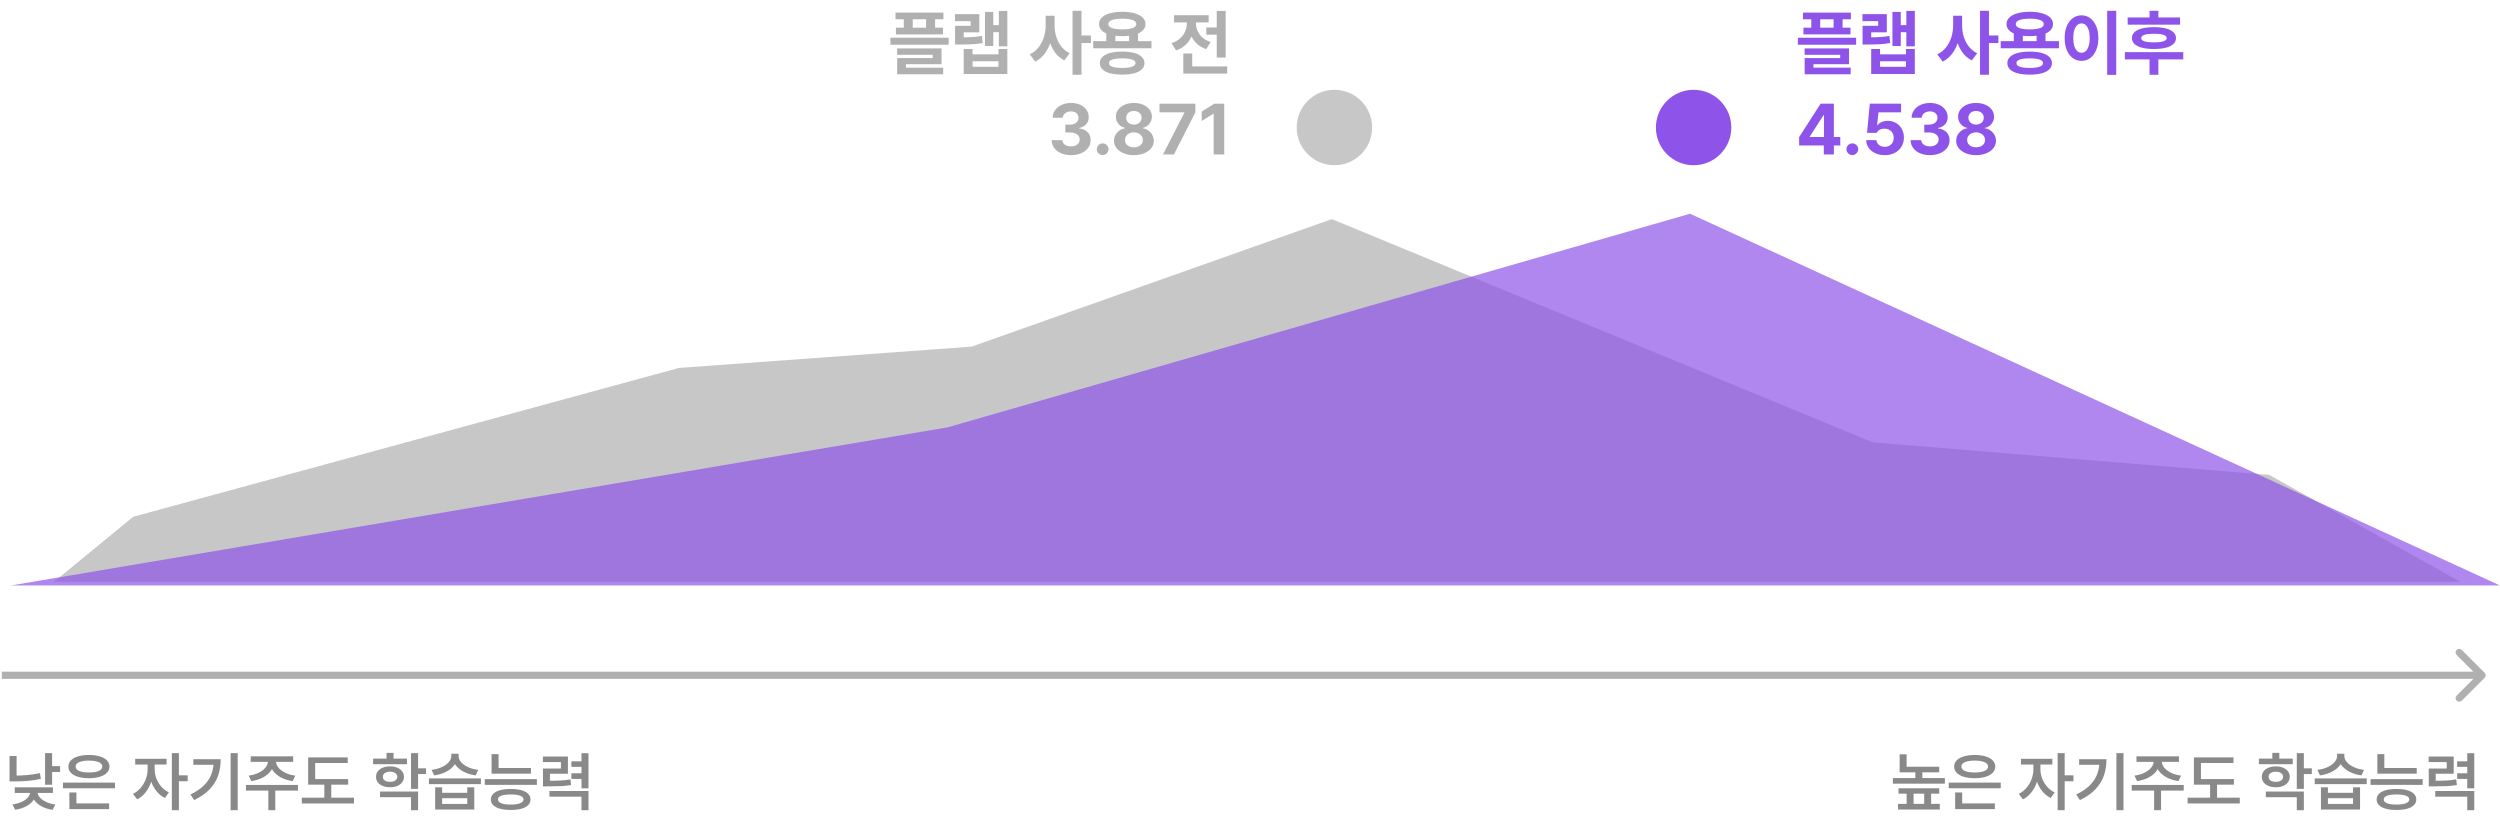 <svg width="696" height="231" viewBox="0 0 696 231" fill="none" xmlns="http://www.w3.org/2000/svg">
<path d="M14.51 209.667V218.474H12.546V209.667H14.51ZM16.729 213.291V214.919H13.963V213.291H16.729ZM4.621 210.475V216.945H2.657V210.475H4.621ZM3.981 215.932C5.187 215.932 6.376 215.881 7.549 215.777C8.726 215.669 9.919 215.491 11.129 215.242L11.365 216.852C10.118 217.109 8.887 217.291 7.673 217.399C6.459 217.503 5.228 217.552 3.981 217.548H2.657V215.932H3.981ZM10.035 220.501C10.031 221.321 9.789 222.073 9.308 222.757C8.831 223.441 8.154 224.015 7.275 224.479C6.401 224.943 5.382 225.26 4.217 225.43L3.453 223.95C4.452 223.822 5.324 223.581 6.07 223.229C6.815 222.877 7.387 222.463 7.785 221.986C8.183 221.51 8.384 221.015 8.388 220.501V220.028H10.035V220.501ZM10.458 220.501C10.454 220.998 10.652 221.487 11.054 221.968C11.456 222.448 12.032 222.869 12.782 223.229C13.537 223.59 14.409 223.838 15.399 223.975L14.647 225.467C13.483 225.293 12.459 224.968 11.576 224.491C10.698 224.019 10.018 223.436 9.538 222.744C9.061 222.052 8.823 221.305 8.823 220.501V220.028H10.458V220.501ZM14.734 219.189V220.756H4.106V219.189H14.734ZM32.006 217.884V219.444H17.53V217.884H32.006ZM30.371 223.671V225.256H19.314V223.671H30.371ZM21.278 220.619V224.174H19.314V220.619H21.278ZM24.759 210.189C25.907 210.185 26.909 210.314 27.767 210.575C28.629 210.831 29.296 211.202 29.768 211.687C30.241 212.168 30.477 212.738 30.477 213.396C30.477 214.064 30.241 214.644 29.768 215.137C29.296 215.626 28.629 216.001 27.767 216.262C26.909 216.523 25.907 216.653 24.759 216.653C23.607 216.653 22.6 216.523 21.738 216.262C20.876 216.001 20.209 215.626 19.737 215.137C19.264 214.644 19.03 214.064 19.034 213.396C19.03 212.738 19.264 212.168 19.737 211.687C20.209 211.202 20.876 210.831 21.738 210.575C22.6 210.314 23.607 210.185 24.759 210.189ZM24.759 211.743C23.988 211.743 23.325 211.809 22.77 211.942C22.215 212.07 21.79 212.259 21.496 212.508C21.201 212.756 21.056 213.052 21.061 213.396C21.056 213.757 21.201 214.061 21.496 214.31C21.79 214.559 22.213 214.747 22.764 214.876C23.319 215 23.984 215.062 24.759 215.062C25.534 215.062 26.197 215 26.748 214.876C27.303 214.747 27.728 214.559 28.022 214.31C28.32 214.061 28.47 213.757 28.47 213.396C28.47 213.052 28.32 212.756 28.022 212.508C27.728 212.259 27.303 212.07 26.748 211.942C26.193 211.809 25.53 211.743 24.759 211.743ZM42.66 214.186C42.66 215.358 42.476 216.502 42.107 217.617C41.738 218.731 41.214 219.724 40.535 220.594C39.855 221.464 39.068 222.115 38.173 222.546L37.023 221.004C37.839 220.619 38.556 220.059 39.173 219.326C39.791 218.593 40.265 217.778 40.597 216.883C40.928 215.984 41.096 215.085 41.1 214.186V212.085H42.66V214.186ZM43.058 214.186C43.054 215.023 43.209 215.862 43.524 216.703C43.843 217.544 44.303 218.311 44.904 219.003C45.505 219.695 46.211 220.229 47.023 220.606L45.929 222.148C45.03 221.729 44.245 221.106 43.574 220.277C42.907 219.444 42.395 218.499 42.039 217.443C41.682 216.382 41.504 215.296 41.504 214.186V212.085H43.058V214.186ZM46.377 211.246V212.849H37.638V211.246H46.377ZM49.802 209.68V225.554H47.844V209.68H49.802ZM52.251 215.858V217.499H49.373V215.858H52.251ZM66.179 209.68V225.554H64.209V209.68H66.179ZM61.443 211.364C61.443 213.021 61.204 214.542 60.728 215.926C60.251 217.306 59.466 218.574 58.372 219.73C57.282 220.886 55.84 221.893 54.046 222.751L53.021 221.184C54.541 220.459 55.778 219.633 56.731 218.704C57.688 217.776 58.389 216.736 58.832 215.584C59.28 214.432 59.505 213.135 59.51 211.693V211.364H61.443ZM60.392 211.364V212.912H53.829V211.364H60.392ZM76.297 211.917C76.293 212.849 76.023 213.703 75.489 214.478C74.954 215.253 74.209 215.899 73.251 216.417C72.298 216.935 71.202 217.285 69.963 217.468L69.23 215.932C70.282 215.796 71.215 215.526 72.027 215.124C72.843 214.718 73.473 214.235 73.916 213.676C74.364 213.117 74.59 212.53 74.594 211.917V211.376H76.297V211.917ZM76.838 211.917C76.834 212.53 77.053 213.117 77.496 213.676C77.94 214.235 78.57 214.718 79.386 215.124C80.202 215.526 81.143 215.796 82.208 215.932L81.487 217.468C80.24 217.285 79.135 216.935 78.174 216.417C77.213 215.899 76.465 215.255 75.93 214.484C75.396 213.709 75.128 212.854 75.128 211.917V211.376H76.838V211.917ZM76.639 219.637V225.554H74.706V219.637H76.639ZM82.948 218.53V220.109H68.472V218.53H82.948ZM81.617 210.568V212.11H69.796V210.568H81.617ZM96.925 216.896V218.45H85.787V216.896H96.925ZM98.554 222.079V223.683H84.028V222.079H98.554ZM92.227 217.592V222.633H90.287V217.592H92.227ZM96.801 210.854V212.421H87.745V217.604H85.787V210.854H96.801ZM113.298 211.196V212.744H103.869V211.196H113.298ZM108.593 213.359C109.347 213.363 110.016 213.485 110.6 213.726C111.189 213.966 111.646 214.308 111.974 214.751C112.301 215.191 112.465 215.696 112.465 216.268C112.465 216.84 112.301 217.345 111.974 217.785C111.646 218.224 111.191 218.566 110.606 218.81C110.022 219.05 109.351 219.171 108.593 219.171C107.83 219.171 107.153 219.05 106.56 218.81C105.968 218.566 105.506 218.224 105.174 217.785C104.847 217.345 104.685 216.84 104.689 216.268C104.685 215.696 104.847 215.191 105.174 214.751C105.506 214.308 105.968 213.966 106.56 213.726C107.153 213.485 107.83 213.363 108.593 213.359ZM108.593 214.838C108.187 214.838 107.83 214.896 107.524 215.012C107.221 215.128 106.987 215.294 106.821 215.51C106.66 215.721 106.581 215.974 106.585 216.268C106.581 216.562 106.66 216.815 106.821 217.026C106.987 217.233 107.221 217.393 107.524 217.505C107.83 217.613 108.187 217.664 108.593 217.66C108.99 217.664 109.341 217.613 109.643 217.505C109.946 217.393 110.182 217.231 110.352 217.02C110.521 216.809 110.609 216.558 110.613 216.268C110.609 215.974 110.521 215.721 110.352 215.51C110.182 215.294 109.946 215.128 109.643 215.012C109.341 214.896 108.99 214.838 108.593 214.838ZM116.393 209.68V219.624H114.429V209.68H116.393ZM118.612 213.9V215.497H115.846V213.9H118.612ZM116.393 220.364V225.554H114.429V221.936H105.802V220.364H116.393ZM109.562 209.605V212.066H107.617V209.605H109.562ZM123.093 219.202V220.718H130.085V219.202H132.037V225.367H121.153V219.202H123.093ZM123.093 223.82H130.085V222.216H123.093V223.82ZM133.889 216.709V218.3H119.413V216.709H133.889ZM127.338 210.45C127.338 211.354 127.062 212.186 126.511 212.949C125.96 213.711 125.196 214.347 124.218 214.857C123.24 215.363 122.127 215.7 120.88 215.87L120.159 214.335C121.24 214.198 122.198 213.937 123.03 213.552C123.863 213.162 124.508 212.696 124.963 212.153C125.419 211.61 125.647 211.043 125.647 210.45V209.847H127.338V210.45ZM127.661 210.45C127.657 211.026 127.883 211.59 128.338 212.141C128.798 212.688 129.445 213.158 130.278 213.552C131.111 213.945 132.062 214.206 133.131 214.335L132.434 215.87C131.175 215.7 130.056 215.358 129.078 214.845C128.1 214.331 127.338 213.695 126.791 212.936C126.248 212.178 125.979 211.349 125.983 210.45V209.847H127.661V210.45ZM147.817 213.807V215.385H136.853V213.807H147.817ZM138.798 209.953V214.521H136.853V209.953H138.798ZM149.47 216.908V218.499H134.97V216.908H149.47ZM142.186 219.649C143.33 219.649 144.314 219.763 145.138 219.991C145.963 220.219 146.595 220.552 147.034 220.992C147.473 221.427 147.693 221.953 147.693 222.57C147.693 223.188 147.473 223.716 147.034 224.155C146.595 224.595 145.963 224.926 145.138 225.15C144.314 225.378 143.33 225.492 142.186 225.492C141.038 225.492 140.05 225.378 139.221 225.15C138.392 224.926 137.756 224.595 137.313 224.155C136.874 223.716 136.654 223.188 136.654 222.57C136.654 221.953 136.874 221.427 137.313 220.992C137.756 220.552 138.392 220.219 139.221 219.991C140.05 219.763 141.038 219.649 142.186 219.649ZM142.186 221.172C141.407 221.176 140.754 221.23 140.228 221.334C139.706 221.433 139.31 221.586 139.041 221.794C138.772 222.001 138.639 222.26 138.643 222.57C138.639 222.873 138.772 223.132 139.041 223.347C139.31 223.559 139.71 223.72 140.24 223.832C140.771 223.94 141.419 223.994 142.186 223.994C142.948 223.994 143.593 223.94 144.119 223.832C144.645 223.72 145.045 223.559 145.318 223.347C145.596 223.132 145.737 222.873 145.741 222.57C145.737 222.26 145.598 222.001 145.325 221.794C145.051 221.586 144.651 221.433 144.125 221.334C143.603 221.23 142.957 221.176 142.186 221.172ZM152.341 217.362C153.97 217.366 155.234 217.343 156.133 217.294C157.036 217.244 157.929 217.136 158.812 216.97L158.992 218.549C158.097 218.702 157.183 218.804 156.251 218.854C155.318 218.899 154.015 218.924 152.341 218.928H151.167V217.362H152.341ZM158.109 210.618V215.41H153.1V218.356H151.167V213.95H156.164V212.166H151.142V210.618H158.109ZM163.834 209.692V219.463H161.882V209.692H163.834ZM162.261 211.948V213.502H159.073V211.948H162.261ZM162.261 215.286V216.852H159.073V215.286H162.261ZM163.834 220.215V225.566H161.882V221.787H152.969V220.215H163.834Z" fill="#898989"/>
<path d="M539.877 213.452V215.019H528.857V213.452H539.877ZM530.802 209.997V214.478H528.857V209.997H530.802ZM541.449 216.61V218.176H526.974V216.61H541.449ZM535.184 214.559V217.729H533.226V214.559H535.184ZM539.883 219.444V220.961H528.546V219.444H539.883ZM540.045 223.789V225.367H528.409V223.789H540.045ZM532.742 219.842V224.559H530.802V219.842H532.742ZM537.621 219.842V224.559H535.694V219.842H537.621ZM557.006 217.884V219.444H542.53V217.884H557.006ZM555.371 223.671V225.256H544.314V223.671H555.371ZM546.278 220.619V224.174H544.314V220.619H546.278ZM549.759 210.189C550.907 210.185 551.909 210.314 552.767 210.575C553.629 210.831 554.296 211.202 554.769 211.687C555.241 212.168 555.477 212.738 555.477 213.396C555.477 214.064 555.241 214.644 554.769 215.137C554.296 215.626 553.629 216.001 552.767 216.262C551.909 216.523 550.907 216.653 549.759 216.653C548.607 216.653 547.6 216.523 546.738 216.262C545.876 216.001 545.209 215.626 544.737 215.137C544.264 214.644 544.03 214.064 544.034 213.396C544.03 212.738 544.264 212.168 544.737 211.687C545.209 211.202 545.876 210.831 546.738 210.575C547.6 210.314 548.607 210.185 549.759 210.189ZM549.759 211.743C548.988 211.743 548.325 211.809 547.77 211.942C547.215 212.07 546.79 212.259 546.496 212.508C546.202 212.756 546.057 213.052 546.061 213.396C546.057 213.757 546.202 214.061 546.496 214.31C546.79 214.559 547.213 214.747 547.764 214.876C548.319 215 548.984 215.062 549.759 215.062C550.534 215.062 551.197 215 551.748 214.876C552.303 214.747 552.728 214.559 553.022 214.31C553.32 214.061 553.469 213.757 553.469 213.396C553.469 213.052 553.32 212.756 553.022 212.508C552.728 212.259 552.303 212.07 551.748 211.942C551.193 211.809 550.53 211.743 549.759 211.743ZM567.66 214.186C567.66 215.358 567.476 216.502 567.107 217.617C566.738 218.731 566.214 219.724 565.534 220.594C564.855 221.464 564.068 222.115 563.173 222.546L562.023 221.004C562.839 220.619 563.556 220.059 564.173 219.326C564.791 218.593 565.265 217.778 565.597 216.883C565.928 215.984 566.096 215.085 566.1 214.186V212.085H567.66V214.186ZM568.058 214.186C568.054 215.023 568.209 215.862 568.524 216.703C568.843 217.544 569.303 218.311 569.904 219.003C570.505 219.695 571.211 220.229 572.023 220.606L570.93 222.148C570.03 221.729 569.245 221.106 568.574 220.277C567.907 219.444 567.395 218.499 567.039 217.443C566.682 216.382 566.504 215.296 566.504 214.186V212.085H568.058V214.186ZM571.377 211.246V212.849H562.638V211.246H571.377ZM574.802 209.68V225.554H572.844V209.68H574.802ZM577.251 215.858V217.499H574.373V215.858H577.251ZM591.179 209.68V225.554H589.209V209.68H591.179ZM586.443 211.364C586.443 213.021 586.204 214.542 585.728 215.926C585.251 217.306 584.466 218.574 583.372 219.73C582.282 220.886 580.84 221.893 579.046 222.751L578.021 221.184C579.541 220.459 580.778 219.633 581.731 218.704C582.689 217.776 583.389 216.736 583.832 215.584C584.28 214.432 584.506 213.135 584.51 211.693V211.364H586.443ZM585.392 211.364V212.912H578.829V211.364H585.392ZM601.297 211.917C601.293 212.849 601.023 213.703 600.489 214.478C599.954 215.253 599.209 215.899 598.251 216.417C597.298 216.935 596.202 217.285 594.963 217.468L594.23 215.932C595.282 215.796 596.215 215.526 597.027 215.124C597.843 214.718 598.473 214.235 598.916 213.676C599.364 213.117 599.59 212.53 599.594 211.917V211.376H601.297V211.917ZM601.838 211.917C601.834 212.53 602.053 213.117 602.497 213.676C602.94 214.235 603.57 214.718 604.386 215.124C605.202 215.526 606.143 215.796 607.208 215.932L606.487 217.468C605.24 217.285 604.135 216.935 603.174 216.417C602.213 215.899 601.465 215.255 600.93 214.484C600.396 213.709 600.128 212.854 600.128 211.917V211.376H601.838V211.917ZM601.639 219.637V225.554H599.706V219.637H601.639ZM607.948 218.53V220.109H593.472V218.53H607.948ZM606.617 210.568V212.11H594.796V210.568H606.617ZM621.925 216.896V218.45H610.787V216.896H621.925ZM623.554 222.079V223.683H609.028V222.079H623.554ZM617.227 217.592V222.633H615.287V217.592H617.227ZM621.801 210.854V212.421H612.745V217.604H610.787V210.854H621.801ZM638.298 211.196V212.744H628.869V211.196H638.298ZM633.593 213.359C634.347 213.363 635.016 213.485 635.6 213.726C636.189 213.966 636.646 214.308 636.974 214.751C637.301 215.191 637.465 215.696 637.465 216.268C637.465 216.84 637.301 217.345 636.974 217.785C636.646 218.224 636.191 218.566 635.606 218.81C635.022 219.05 634.351 219.171 633.593 219.171C632.83 219.171 632.153 219.05 631.56 218.81C630.968 218.566 630.506 218.224 630.174 217.785C629.847 217.345 629.685 216.84 629.689 216.268C629.685 215.696 629.847 215.191 630.174 214.751C630.506 214.308 630.968 213.966 631.56 213.726C632.153 213.485 632.83 213.363 633.593 213.359ZM633.593 214.838C633.187 214.838 632.83 214.896 632.524 215.012C632.221 215.128 631.987 215.294 631.821 215.51C631.66 215.721 631.581 215.974 631.585 216.268C631.581 216.562 631.66 216.815 631.821 217.026C631.987 217.233 632.221 217.393 632.524 217.505C632.83 217.613 633.187 217.664 633.593 217.66C633.99 217.664 634.341 217.613 634.643 217.505C634.946 217.393 635.182 217.231 635.352 217.02C635.521 216.809 635.609 216.558 635.613 216.268C635.609 215.974 635.521 215.721 635.352 215.51C635.182 215.294 634.946 215.128 634.643 215.012C634.341 214.896 633.99 214.838 633.593 214.838ZM641.393 209.68V219.624H639.429V209.68H641.393ZM643.612 213.9V215.497H640.846V213.9H643.612ZM641.393 220.364V225.554H639.429V221.936H630.802V220.364H641.393ZM634.562 209.605V212.066H632.617V209.605H634.562ZM648.093 219.202V220.718H655.085V219.202H657.037V225.367H646.153V219.202H648.093ZM648.093 223.82H655.085V222.216H648.093V223.82ZM658.889 216.709V218.3H644.413V216.709H658.889ZM652.338 210.45C652.338 211.354 652.062 212.186 651.511 212.949C650.96 213.711 650.196 214.347 649.218 214.857C648.24 215.363 647.127 215.7 645.88 215.87L645.159 214.335C646.24 214.198 647.198 213.937 648.03 213.552C648.863 213.162 649.508 212.696 649.963 212.153C650.419 211.61 650.647 211.043 650.647 210.45V209.847H652.338V210.45ZM652.661 210.45C652.657 211.026 652.883 211.59 653.338 212.141C653.798 212.688 654.445 213.158 655.278 213.552C656.111 213.945 657.062 214.206 658.131 214.335L657.434 215.87C656.175 215.7 655.056 215.358 654.078 214.845C653.1 214.331 652.338 213.695 651.791 212.936C651.248 212.178 650.979 211.349 650.983 210.45V209.847H652.661V210.45ZM672.817 213.807V215.385H661.853V213.807H672.817ZM663.798 209.953V214.521H661.853V209.953H663.798ZM674.47 216.908V218.499H659.97V216.908H674.47ZM667.186 219.649C668.33 219.649 669.314 219.763 670.138 219.991C670.963 220.219 671.595 220.552 672.034 220.992C672.473 221.427 672.693 221.953 672.693 222.57C672.693 223.188 672.473 223.716 672.034 224.155C671.595 224.595 670.963 224.926 670.138 225.15C669.314 225.378 668.33 225.492 667.186 225.492C666.038 225.492 665.05 225.378 664.221 225.15C663.392 224.926 662.756 224.595 662.313 224.155C661.874 223.716 661.654 223.188 661.654 222.57C661.654 221.953 661.874 221.427 662.313 220.992C662.756 220.552 663.392 220.219 664.221 219.991C665.05 219.763 666.038 219.649 667.186 219.649ZM667.186 221.172C666.407 221.176 665.754 221.23 665.228 221.334C664.706 221.433 664.31 221.586 664.041 221.794C663.772 222.001 663.639 222.26 663.643 222.57C663.639 222.873 663.772 223.132 664.041 223.347C664.31 223.559 664.71 223.72 665.24 223.832C665.771 223.94 666.419 223.994 667.186 223.994C667.948 223.994 668.593 223.94 669.119 223.832C669.645 223.72 670.045 223.559 670.318 223.347C670.596 223.132 670.737 222.873 670.741 222.57C670.737 222.26 670.598 222.001 670.325 221.794C670.051 221.586 669.651 221.433 669.125 221.334C668.603 221.23 667.957 221.176 667.186 221.172ZM677.341 217.362C678.97 217.366 680.234 217.343 681.133 217.294C682.036 217.244 682.929 217.136 683.812 216.97L683.992 218.549C683.097 218.702 682.183 218.804 681.251 218.854C680.318 218.899 679.015 218.924 677.341 218.928H676.167V217.362H677.341ZM683.109 210.618V215.41H678.1V218.356H676.167V213.95H681.164V212.166H676.142V210.618H683.109ZM688.834 209.692V219.463H686.882V209.692H688.834ZM687.261 211.948V213.502H684.073V211.948H687.261ZM687.261 215.286V216.852H684.073V215.286H687.261ZM688.834 220.215V225.566H686.882V221.787H677.969V220.215H688.834Z" fill="#898989"/>
<path d="M685 162H15L37.074 143.872L188.992 102.436L270.5 96.5L370.775 61L521.395 123.154L631.764 132.218L685 162Z" fill="#C7C7C7"/>
<path d="M696 163H3L263.848 118.967L470.5 59.5L696 163Z" fill="#8E54E9" fill-opacity="0.7"/>
<path d="M691.707 188.707C692.098 188.317 692.098 187.683 691.707 187.293L685.343 180.929C684.953 180.538 684.319 180.538 683.929 180.929C683.538 181.319 683.538 181.953 683.929 182.343L689.586 188L683.929 193.657C683.538 194.047 683.538 194.681 683.929 195.071C684.319 195.462 684.953 195.462 685.343 195.071L691.707 188.707ZM0.5 189H691V187H0.5V189Z" fill="#B0B0B0"/>
<circle cx="471.5" cy="35.5" r="10.5" fill="#8E54E9"/>
<circle cx="371.5" cy="35.5" r="10.5" fill="#C7C7C7"/>
<path d="M262.646 3.51V5.367H249.31V3.51H262.646ZM262.528 7.702V9.573H249.427V7.702H262.528ZM254.103 4.228V8.924H251.617V4.228H254.103ZM260.332 4.228V8.924H257.825V4.228H260.332ZM264.103 10.505V12.46H247.887V10.505H264.103ZM262.121 13.475V17.867H252.217V19.559H249.773V16.169H259.662V15.257H249.759V13.475H262.121ZM262.583 18.841V20.678H249.773V18.841H262.583ZM280.442 3.04V12.902H278.08V3.04H280.442ZM278.846 7.004V8.959H275.973V7.004H278.846ZM276.533 3.323V12.798H274.212V3.323H276.533ZM270.759 13.634V15.133H277.976V13.634H280.442V20.602H268.294V13.634H270.759ZM270.759 18.606H277.976V17.059H270.759V18.606ZM267.12 10.402C268.137 10.402 268.964 10.393 269.599 10.374C270.235 10.356 270.861 10.317 271.478 10.257C272.095 10.197 272.723 10.105 273.363 9.981L273.591 11.97C272.61 12.14 271.646 12.255 270.697 12.315C269.753 12.37 268.561 12.398 267.12 12.398H265.891V10.402H267.12ZM272.645 3.938V9H268.301V12.142H265.891V7.184H270.248V5.892H265.863V3.938H272.645ZM293.137 7.046C293.133 8.551 292.949 9.967 292.585 11.293C292.226 12.619 291.676 13.793 290.934 14.815C290.198 15.832 289.288 16.61 288.206 17.149L286.68 15.126C287.647 14.679 288.462 14.037 289.125 13.199C289.793 12.356 290.29 11.408 290.617 10.354C290.944 9.295 291.109 8.192 291.114 7.046V4.387H293.137V7.046ZM293.607 7.046C293.602 8.151 293.754 9.207 294.063 10.216C294.371 11.224 294.841 12.133 295.472 12.943C296.107 13.749 296.885 14.375 297.806 14.822L296.3 16.804C295.255 16.288 294.38 15.538 293.676 14.553C292.972 13.563 292.449 12.43 292.108 11.155C291.772 9.875 291.607 8.505 291.611 7.046V4.387H293.607V7.046ZM301.086 3.012V20.802H298.593V3.012H301.086ZM303.711 9.87V11.976H300.534V9.87H303.711ZM310.519 8.986V12.239H307.998V8.986H310.519ZM316.824 8.986V12.239H314.345V8.986H316.824ZM320.568 11.452V13.441H304.352V11.452H320.568ZM312.425 14.366C313.705 14.366 314.808 14.49 315.733 14.739C316.663 14.988 317.375 15.351 317.867 15.83C318.365 16.304 318.615 16.882 318.62 17.564C318.615 18.25 318.365 18.834 317.867 19.318C317.375 19.801 316.666 20.165 315.74 20.409C314.815 20.653 313.71 20.775 312.425 20.775C311.127 20.775 310.01 20.653 309.076 20.409C308.146 20.165 307.434 19.801 306.942 19.318C306.449 18.834 306.203 18.25 306.203 17.564C306.203 16.882 306.449 16.304 306.942 15.83C307.439 15.351 308.153 14.988 309.083 14.739C310.013 14.49 311.127 14.366 312.425 14.366ZM312.425 16.244C311.597 16.249 310.911 16.3 310.367 16.396C309.824 16.488 309.417 16.634 309.145 16.831C308.873 17.025 308.74 17.269 308.744 17.564C308.74 17.863 308.873 18.114 309.145 18.316C309.417 18.514 309.826 18.664 310.374 18.765C310.922 18.866 311.606 18.917 312.425 18.917C313.236 18.917 313.912 18.866 314.456 18.765C315.004 18.664 315.416 18.514 315.692 18.316C315.973 18.114 316.115 17.863 316.12 17.564C316.12 17.269 315.98 17.025 315.699 16.831C315.418 16.634 315.006 16.488 314.463 16.396C313.919 16.3 313.24 16.249 312.425 16.244ZM312.446 3.275C313.754 3.279 314.893 3.42 315.865 3.696C316.836 3.968 317.586 4.361 318.116 4.877C318.645 5.388 318.91 5.998 318.91 6.707C318.91 7.407 318.645 8.01 318.116 8.517C317.591 9.018 316.843 9.403 315.871 9.67C314.9 9.932 313.758 10.063 312.446 10.063C311.129 10.063 309.983 9.932 309.007 9.67C308.031 9.403 307.28 9.018 306.755 8.517C306.231 8.01 305.97 7.407 305.975 6.707C305.97 5.998 306.233 5.388 306.762 4.877C307.292 4.361 308.042 3.968 309.014 3.696C309.99 3.42 311.134 3.279 312.446 3.275ZM312.446 5.195C311.608 5.195 310.899 5.252 310.319 5.367C309.739 5.482 309.299 5.653 309 5.878C308.705 6.099 308.56 6.376 308.565 6.707C308.56 7.034 308.705 7.308 309 7.529C309.299 7.745 309.737 7.909 310.312 8.019C310.892 8.13 311.603 8.185 312.446 8.185C313.284 8.185 313.991 8.13 314.566 8.019C315.146 7.909 315.586 7.743 315.885 7.522C316.189 7.301 316.341 7.029 316.341 6.707C316.341 6.376 316.189 6.099 315.885 5.878C315.581 5.653 315.139 5.482 314.559 5.367C313.984 5.252 313.279 5.195 312.446 5.195ZM340.045 7.639V9.649H335.832V7.639H340.045ZM341.226 3.04V16.017H338.74V3.04H341.226ZM341.647 18.482V20.492H329.43V18.482H341.647ZM331.917 14.884V19.663H329.43V14.884H331.917ZM332.441 6.5C332.441 7.646 332.255 8.721 331.882 9.725C331.514 10.724 330.952 11.601 330.197 12.356C329.446 13.107 328.521 13.666 327.421 14.034L326.143 12.018C327.091 11.719 327.883 11.284 328.519 10.713C329.159 10.142 329.633 9.495 329.941 8.772C330.254 8.045 330.413 7.287 330.418 6.5V5.347H332.441V6.5ZM332.952 6.514C332.952 7.232 333.1 7.93 333.394 8.606C333.694 9.283 334.149 9.895 334.762 10.443C335.374 10.987 336.134 11.406 337.041 11.7L335.812 13.675C334.739 13.321 333.836 12.784 333.104 12.066C332.372 11.348 331.824 10.512 331.461 9.559C331.102 8.606 330.922 7.591 330.922 6.514V5.347H332.952V6.514ZM336.495 4.235V6.231H326.854V4.235H336.495ZM298.162 43.193C297.135 43.193 296.215 43.018 295.4 42.669C294.589 42.314 293.952 41.821 293.487 41.191C293.026 40.555 292.789 39.832 292.775 39.022H295.738C295.752 39.363 295.865 39.667 296.077 39.934C296.293 40.196 296.583 40.401 296.947 40.548C297.31 40.691 297.718 40.762 298.169 40.762C298.634 40.762 299.051 40.684 299.419 40.528C299.787 40.367 300.073 40.139 300.275 39.844C300.483 39.549 300.584 39.215 300.579 38.843C300.584 38.46 300.478 38.12 300.262 37.82C300.045 37.521 299.734 37.289 299.329 37.123C298.924 36.957 298.448 36.874 297.9 36.874H296.588V34.699H297.9C298.36 34.699 298.77 34.621 299.129 34.464C299.488 34.308 299.767 34.087 299.965 33.801C300.167 33.516 300.269 33.189 300.269 32.82C300.269 32.461 300.183 32.144 300.013 31.867C299.843 31.591 299.599 31.379 299.281 31.232C298.968 31.08 298.604 31.004 298.19 31.004C297.775 31.004 297.393 31.078 297.043 31.225C296.693 31.372 296.415 31.582 296.208 31.854C296.001 32.125 295.89 32.436 295.876 32.786H293.059C293.072 31.989 293.303 31.278 293.749 30.652C294.2 30.026 294.815 29.538 295.593 29.188C296.376 28.838 297.246 28.663 298.204 28.663C299.166 28.663 300.018 28.838 300.759 29.188C301.505 29.538 302.083 30.017 302.492 30.624C302.902 31.227 303.105 31.9 303.1 32.641C303.105 33.161 302.994 33.631 302.769 34.05C302.543 34.469 302.225 34.814 301.816 35.086C301.41 35.357 300.943 35.541 300.414 35.638V35.749C301.1 35.836 301.684 36.027 302.168 36.322C302.651 36.617 303.017 36.996 303.266 37.461C303.514 37.922 303.636 38.447 303.632 39.036C303.636 39.828 303.404 40.541 302.934 41.177C302.469 41.808 301.82 42.303 300.987 42.662C300.153 43.016 299.212 43.193 298.162 43.193ZM306.996 43.173C306.697 43.173 306.421 43.099 306.168 42.952C305.915 42.804 305.714 42.606 305.567 42.358C305.42 42.105 305.348 41.831 305.353 41.536C305.348 41.241 305.42 40.97 305.567 40.721C305.714 40.472 305.915 40.274 306.168 40.127C306.421 39.98 306.697 39.906 306.996 39.906C307.282 39.906 307.549 39.98 307.798 40.127C308.046 40.274 308.246 40.472 308.398 40.721C308.555 40.97 308.633 41.241 308.633 41.536C308.633 41.831 308.557 42.102 308.405 42.351C308.253 42.599 308.051 42.8 307.798 42.952C307.549 43.099 307.282 43.173 306.996 43.173ZM315.68 43.193C314.621 43.193 313.668 43.021 312.82 42.675C311.978 42.325 311.32 41.849 310.845 41.246C310.371 40.638 310.134 39.954 310.134 39.195C310.134 38.615 310.27 38.074 310.541 37.572C310.818 37.07 311.193 36.656 311.667 36.329C312.141 35.997 312.666 35.788 313.242 35.7V35.604C312.744 35.507 312.3 35.309 311.909 35.01C311.517 34.71 311.211 34.34 310.99 33.898C310.774 33.456 310.666 32.979 310.666 32.468C310.666 31.745 310.882 31.094 311.315 30.514C311.752 29.934 312.351 29.48 313.11 29.153C313.875 28.826 314.731 28.663 315.68 28.663C316.628 28.663 317.482 28.826 318.242 29.153C319.001 29.48 319.598 29.934 320.03 30.514C320.468 31.094 320.686 31.745 320.686 32.468C320.686 32.979 320.576 33.456 320.355 33.898C320.134 34.34 319.828 34.71 319.436 35.01C319.05 35.309 318.608 35.507 318.11 35.604V35.7C318.681 35.788 319.204 35.997 319.678 36.329C320.152 36.656 320.528 37.07 320.804 37.572C321.08 38.074 321.221 38.615 321.225 39.195C321.221 39.954 320.979 40.638 320.5 41.246C320.026 41.849 319.367 42.325 318.525 42.675C317.682 43.021 316.734 43.193 315.68 43.193ZM315.68 41.018C316.168 41.018 316.6 40.933 316.978 40.762C317.355 40.587 317.648 40.346 317.855 40.037C318.062 39.724 318.166 39.367 318.166 38.967C318.166 38.562 318.058 38.198 317.841 37.876C317.629 37.553 317.332 37.3 316.95 37.116C316.573 36.932 316.149 36.84 315.68 36.84C315.205 36.84 314.777 36.932 314.395 37.116C314.017 37.296 313.723 37.549 313.511 37.876C313.299 38.198 313.196 38.562 313.2 38.967C313.196 39.363 313.295 39.717 313.497 40.03C313.704 40.343 313.997 40.587 314.374 40.762C314.752 40.933 315.187 41.018 315.68 41.018ZM315.68 34.692C316.089 34.692 316.455 34.611 316.778 34.45C317.105 34.285 317.36 34.057 317.544 33.767C317.728 33.472 317.82 33.14 317.82 32.772C317.82 32.404 317.728 32.077 317.544 31.791C317.365 31.506 317.111 31.285 316.785 31.128C316.462 30.967 316.094 30.887 315.68 30.887C315.261 30.887 314.888 30.967 314.561 31.128C314.238 31.285 313.988 31.506 313.808 31.791C313.628 32.077 313.539 32.404 313.539 32.772C313.539 33.14 313.628 33.472 313.808 33.767C313.992 34.057 314.248 34.285 314.575 34.45C314.901 34.611 315.27 34.692 315.68 34.692ZM323.779 43L329.738 31.363V31.267H322.805V28.856H332.784V31.308L326.817 43H323.779ZM340.828 28.856V43H337.886V31.653H337.803L334.557 33.691V31.08L338.059 28.856H340.828Z" fill="#B0B0B0"/>
<path d="M515.29 3.51V5.367H501.954V3.51H515.29ZM515.173 7.702V9.573H502.072V7.702H515.173ZM506.747 4.228V8.924H504.261V4.228H506.747ZM512.977 4.228V8.924H510.47V4.228H512.977ZM516.747 10.505V12.46H500.532V10.505H516.747ZM514.765 13.475V17.867H504.862V19.559H502.417V16.169H512.307V15.257H502.403V13.475H514.765ZM515.228 18.841V20.678H502.417V18.841H515.228ZM533.086 3.04V12.902H530.724V3.04H533.086ZM531.491 7.004V8.959H528.618V7.004H531.491ZM529.177 3.323V12.798H526.857V3.323H529.177ZM523.404 13.634V15.133H530.621V13.634H533.086V20.602H520.938V13.634H523.404ZM523.404 18.606H530.621V17.059H523.404V18.606ZM519.764 10.402C520.782 10.402 521.608 10.393 522.244 10.374C522.879 10.356 523.505 10.317 524.122 10.257C524.739 10.197 525.368 10.105 526.008 9.981L526.235 11.97C525.255 12.14 524.29 12.255 523.342 12.315C522.398 12.37 521.206 12.398 519.764 12.398H518.535V10.402H519.764ZM525.289 3.938V9H520.945V12.142H518.535V7.184H522.893V5.892H518.508V3.938H525.289ZM545.782 7.046C545.777 8.551 545.593 9.967 545.229 11.293C544.87 12.619 544.32 13.793 543.579 14.815C542.842 15.832 541.933 16.61 540.851 17.149L539.325 15.126C540.292 14.679 541.106 14.037 541.769 13.199C542.437 12.356 542.934 11.408 543.261 10.354C543.588 9.295 543.754 8.192 543.758 7.046V4.387H545.782V7.046ZM546.252 7.046C546.247 8.151 546.399 9.207 546.707 10.216C547.016 11.224 547.485 12.133 548.116 12.943C548.752 13.749 549.53 14.375 550.45 14.822L548.945 16.804C547.9 16.288 547.025 15.538 546.321 14.553C545.616 13.563 545.094 12.43 544.753 11.155C544.417 9.875 544.251 8.505 544.256 7.046V4.387H546.252V7.046ZM553.731 3.012V20.802H551.238V3.012H553.731ZM556.355 9.87V11.976H553.178V9.87H556.355ZM563.164 8.986V12.239H560.643V8.986H563.164ZM569.469 8.986V12.239H566.99V8.986H569.469ZM573.212 11.452V13.441H556.997V11.452H573.212ZM565.07 14.366C566.35 14.366 567.452 14.49 568.378 14.739C569.308 14.988 570.019 15.351 570.512 15.83C571.009 16.304 571.26 16.882 571.265 17.564C571.26 18.25 571.009 18.834 570.512 19.318C570.019 19.801 569.31 20.165 568.385 20.409C567.459 20.653 566.354 20.775 565.07 20.775C563.771 20.775 562.655 20.653 561.72 20.409C560.79 20.165 560.079 19.801 559.586 19.318C559.094 18.834 558.847 18.25 558.847 17.564C558.847 16.882 559.094 16.304 559.586 15.83C560.084 15.351 560.797 14.988 561.727 14.739C562.657 14.49 563.771 14.366 565.07 14.366ZM565.07 16.244C564.241 16.249 563.555 16.3 563.012 16.396C562.469 16.488 562.061 16.634 561.789 16.831C561.518 17.025 561.384 17.269 561.389 17.564C561.384 17.863 561.518 18.114 561.789 18.316C562.061 18.514 562.471 18.664 563.019 18.765C563.567 18.866 564.25 18.917 565.07 18.917C565.88 18.917 566.557 18.866 567.1 18.765C567.648 18.664 568.06 18.514 568.336 18.316C568.617 18.114 568.76 17.863 568.765 17.564C568.765 17.269 568.624 17.025 568.343 16.831C568.062 16.634 567.65 16.488 567.107 16.396C566.564 16.3 565.885 16.249 565.07 16.244ZM565.091 3.275C566.398 3.279 567.538 3.42 568.509 3.696C569.48 3.968 570.231 4.361 570.76 4.877C571.29 5.388 571.555 5.998 571.555 6.707C571.555 7.407 571.29 8.01 570.76 8.517C570.236 9.018 569.487 9.403 568.516 9.67C567.544 9.932 566.403 10.063 565.091 10.063C563.774 10.063 562.627 9.932 561.651 9.67C560.675 9.403 559.925 9.018 559.4 8.517C558.875 8.01 558.615 7.407 558.62 6.707C558.615 5.998 558.877 5.388 559.407 4.877C559.936 4.361 560.687 3.968 561.658 3.696C562.634 3.42 563.778 3.279 565.091 3.275ZM565.091 5.195C564.253 5.195 563.544 5.252 562.963 5.367C562.383 5.482 561.944 5.653 561.644 5.878C561.35 6.099 561.205 6.376 561.209 6.707C561.205 7.034 561.35 7.308 561.644 7.529C561.944 7.745 562.381 7.909 562.957 8.019C563.537 8.13 564.248 8.185 565.091 8.185C565.928 8.185 566.635 8.13 567.211 8.019C567.791 7.909 568.23 7.743 568.53 7.522C568.834 7.301 568.986 7.029 568.986 6.707C568.986 6.376 568.834 6.099 568.53 5.878C568.226 5.653 567.784 5.482 567.204 5.367C566.628 5.252 565.924 5.195 565.091 5.195ZM589.157 3.012V20.844H586.637V3.012H589.157ZM579.503 4.269C580.396 4.269 581.197 4.529 581.906 5.05C582.615 5.57 583.172 6.309 583.577 7.267C583.983 8.22 584.185 9.329 584.185 10.595C584.185 11.871 583.983 12.989 583.577 13.952C583.172 14.914 582.615 15.655 581.906 16.175C581.202 16.691 580.401 16.949 579.503 16.949C578.596 16.949 577.785 16.691 577.072 16.175C576.358 15.655 575.799 14.916 575.394 13.959C574.993 12.996 574.795 11.875 574.8 10.595C574.795 9.329 574.993 8.217 575.394 7.26C575.799 6.302 576.358 5.565 577.072 5.05C577.79 4.529 578.6 4.269 579.503 4.269ZM579.503 6.521C579.042 6.521 578.64 6.68 578.294 6.997C577.949 7.31 577.68 7.773 577.486 8.385C577.297 8.998 577.205 9.734 577.21 10.595C577.205 11.466 577.297 12.207 577.486 12.819C577.68 13.431 577.949 13.896 578.294 14.214C578.64 14.532 579.042 14.691 579.503 14.691C579.959 14.691 580.355 14.532 580.691 14.214C581.031 13.896 581.296 13.431 581.485 12.819C581.678 12.207 581.775 11.466 581.775 10.595C581.775 9.734 581.678 8.998 581.485 8.385C581.296 7.773 581.031 7.31 580.691 6.997C580.35 6.68 579.954 6.521 579.503 6.521ZM606.933 4.863V6.859H592.34V4.863H606.933ZM607.824 14.511V16.528H591.567V14.511H607.824ZM600.89 16.244V20.816H598.425V16.244H600.89ZM599.661 7.557C600.936 7.557 602.032 7.674 602.948 7.909C603.864 8.144 604.566 8.489 605.054 8.945C605.547 9.401 605.793 9.955 605.793 10.609C605.793 11.254 605.547 11.804 605.054 12.26C604.566 12.711 603.864 13.054 602.948 13.289C602.032 13.524 600.936 13.641 599.661 13.641C598.381 13.641 597.281 13.524 596.36 13.289C595.444 13.054 594.741 12.711 594.253 12.26C593.77 11.804 593.528 11.254 593.528 10.609C593.528 9.955 593.77 9.401 594.253 8.945C594.741 8.489 595.444 8.144 596.36 7.909C597.281 7.674 598.381 7.557 599.661 7.557ZM599.661 9.401C598.86 9.401 598.197 9.444 597.672 9.532C597.152 9.619 596.763 9.753 596.505 9.932C596.247 10.112 596.118 10.338 596.118 10.609C596.118 10.876 596.247 11.097 596.505 11.272C596.763 11.442 597.152 11.574 597.672 11.666C598.197 11.753 598.86 11.795 599.661 11.79C600.457 11.795 601.113 11.753 601.629 11.666C602.149 11.574 602.541 11.442 602.803 11.272C603.07 11.097 603.206 10.876 603.211 10.609C603.206 10.338 603.072 10.112 602.81 9.932C602.548 9.753 602.156 9.619 601.636 9.532C601.116 9.444 600.457 9.401 599.661 9.401ZM600.89 2.999V6.196H598.425V2.999H600.89ZM500.877 40.493V38.18L506.865 28.856H508.854V32.075H507.659L503.84 38.028V38.138H512.334V40.493H500.877ZM507.749 43V39.789L507.79 38.76V28.856H510.552V43H507.749ZM515.696 43.173C515.396 43.173 515.12 43.099 514.867 42.952C514.614 42.804 514.413 42.606 514.266 42.358C514.119 42.105 514.047 41.831 514.052 41.536C514.047 41.241 514.119 40.97 514.266 40.721C514.413 40.472 514.614 40.274 514.867 40.127C515.12 39.98 515.396 39.906 515.696 39.906C515.981 39.906 516.248 39.98 516.497 40.127C516.745 40.274 516.946 40.472 517.098 40.721C517.254 40.97 517.332 41.241 517.332 41.536C517.332 41.831 517.256 42.102 517.105 42.351C516.953 42.599 516.75 42.8 516.497 42.952C516.248 43.099 515.981 43.173 515.696 43.173ZM524.711 43.193C523.739 43.193 522.864 43.016 522.086 42.662C521.308 42.303 520.694 41.808 520.242 41.177C519.796 40.541 519.563 39.823 519.545 39.022H522.397C522.42 39.381 522.537 39.703 522.749 39.989C522.961 40.27 523.237 40.489 523.578 40.645C523.923 40.802 524.301 40.88 524.711 40.88C525.194 40.88 525.624 40.774 526.002 40.562C526.384 40.346 526.681 40.049 526.893 39.671C527.105 39.289 527.211 38.854 527.211 38.366C527.211 37.878 527.102 37.441 526.886 37.054C526.67 36.667 526.366 36.366 525.974 36.149C525.588 35.933 525.15 35.822 524.662 35.818C524.133 35.818 523.682 35.917 523.309 36.115C522.94 36.313 522.655 36.607 522.452 36.999H519.78L520.553 28.856H529.255V31.267H522.97L522.584 34.837H522.694C522.869 34.602 523.099 34.395 523.385 34.215C523.675 34.036 524.002 33.895 524.365 33.794C524.734 33.688 525.123 33.635 525.532 33.635C526.389 33.635 527.16 33.836 527.846 34.236C528.537 34.632 529.075 35.185 529.462 35.894C529.853 36.603 530.049 37.401 530.049 38.29C530.049 39.234 529.826 40.079 529.379 40.825C528.933 41.566 528.304 42.146 527.494 42.565C526.683 42.984 525.756 43.193 524.711 43.193ZM537.291 43.193C536.264 43.193 535.344 43.018 534.529 42.669C533.718 42.314 533.081 41.821 532.616 41.191C532.155 40.555 531.918 39.832 531.904 39.022H534.867C534.881 39.363 534.994 39.667 535.205 39.934C535.422 40.196 535.712 40.401 536.076 40.548C536.439 40.691 536.847 40.762 537.298 40.762C537.763 40.762 538.18 40.684 538.548 40.528C538.916 40.367 539.202 40.139 539.404 39.844C539.612 39.549 539.713 39.215 539.708 38.843C539.713 38.46 539.607 38.12 539.391 37.82C539.174 37.521 538.863 37.289 538.458 37.123C538.053 36.957 537.577 36.874 537.029 36.874H535.717V34.699H537.029C537.489 34.699 537.899 34.621 538.258 34.464C538.617 34.308 538.896 34.087 539.094 33.801C539.296 33.516 539.397 33.189 539.397 32.82C539.397 32.461 539.312 32.144 539.142 31.867C538.972 31.591 538.728 31.379 538.41 31.232C538.097 31.08 537.733 31.004 537.319 31.004C536.904 31.004 536.522 31.078 536.172 31.225C535.822 31.372 535.544 31.582 535.337 31.854C535.129 32.125 535.019 32.436 535.005 32.786H532.188C532.201 31.989 532.432 31.278 532.878 30.652C533.329 30.026 533.944 29.538 534.722 29.188C535.505 28.838 536.375 28.663 537.333 28.663C538.295 28.663 539.147 28.838 539.888 29.188C540.634 29.538 541.211 30.017 541.621 30.624C542.031 31.227 542.234 31.9 542.229 32.641C542.234 33.161 542.123 33.631 541.897 34.05C541.672 34.469 541.354 34.814 540.944 35.086C540.539 35.357 540.072 35.541 539.542 35.638V35.749C540.228 35.836 540.813 36.027 541.297 36.322C541.78 36.617 542.146 36.996 542.395 37.461C542.643 37.922 542.765 38.447 542.761 39.036C542.765 39.828 542.533 40.541 542.063 41.177C541.598 41.808 540.949 42.303 540.116 42.662C539.282 43.016 538.341 43.193 537.291 43.193ZM550.14 43.193C549.082 43.193 548.129 43.021 547.281 42.675C546.439 42.325 545.78 41.849 545.306 41.246C544.832 40.638 544.595 39.954 544.595 39.195C544.595 38.615 544.731 38.074 545.002 37.572C545.279 37.07 545.654 36.656 546.128 36.329C546.602 35.997 547.127 35.788 547.703 35.7V35.604C547.205 35.507 546.761 35.309 546.37 35.01C545.978 34.71 545.672 34.34 545.451 33.898C545.235 33.456 545.127 32.979 545.127 32.468C545.127 31.745 545.343 31.094 545.776 30.514C546.213 29.934 546.812 29.48 547.571 29.153C548.336 28.826 549.192 28.663 550.14 28.663C551.089 28.663 551.943 28.826 552.703 29.153C553.462 29.48 554.059 29.934 554.491 30.514C554.929 31.094 555.147 31.745 555.147 32.468C555.147 32.979 555.037 33.456 554.816 33.898C554.595 34.34 554.289 34.71 553.897 35.01C553.511 35.309 553.069 35.507 552.571 35.604V35.7C553.142 35.788 553.665 35.997 554.139 36.329C554.613 36.656 554.989 37.07 555.265 37.572C555.541 38.074 555.681 38.615 555.686 39.195C555.681 39.954 555.44 40.638 554.961 41.246C554.487 41.849 553.828 42.325 552.986 42.675C552.143 43.021 551.195 43.193 550.14 43.193ZM550.14 41.018C550.629 41.018 551.061 40.933 551.439 40.762C551.816 40.587 552.109 40.346 552.316 40.037C552.523 39.724 552.627 39.367 552.627 38.967C552.627 38.562 552.518 38.198 552.302 37.876C552.09 37.553 551.793 37.3 551.411 37.116C551.034 36.932 550.61 36.84 550.14 36.84C549.666 36.84 549.238 36.932 548.856 37.116C548.478 37.296 548.184 37.549 547.972 37.876C547.76 38.198 547.657 38.562 547.661 38.967C547.657 39.363 547.756 39.717 547.958 40.03C548.165 40.343 548.458 40.587 548.835 40.762C549.213 40.933 549.648 41.018 550.14 41.018ZM550.14 34.692C550.55 34.692 550.916 34.611 551.239 34.45C551.565 34.285 551.821 34.057 552.005 33.767C552.189 33.472 552.281 33.14 552.281 32.772C552.281 32.404 552.189 32.077 552.005 31.791C551.826 31.506 551.572 31.285 551.245 31.128C550.923 30.967 550.555 30.887 550.14 30.887C549.722 30.887 549.349 30.967 549.022 31.128C548.699 31.285 548.449 31.506 548.269 31.791C548.089 32.077 548 32.404 548 32.772C548 33.14 548.089 33.472 548.269 33.767C548.453 34.057 548.709 34.285 549.036 34.45C549.362 34.611 549.731 34.692 550.14 34.692Z" fill="#8E54E9"/>
</svg>
